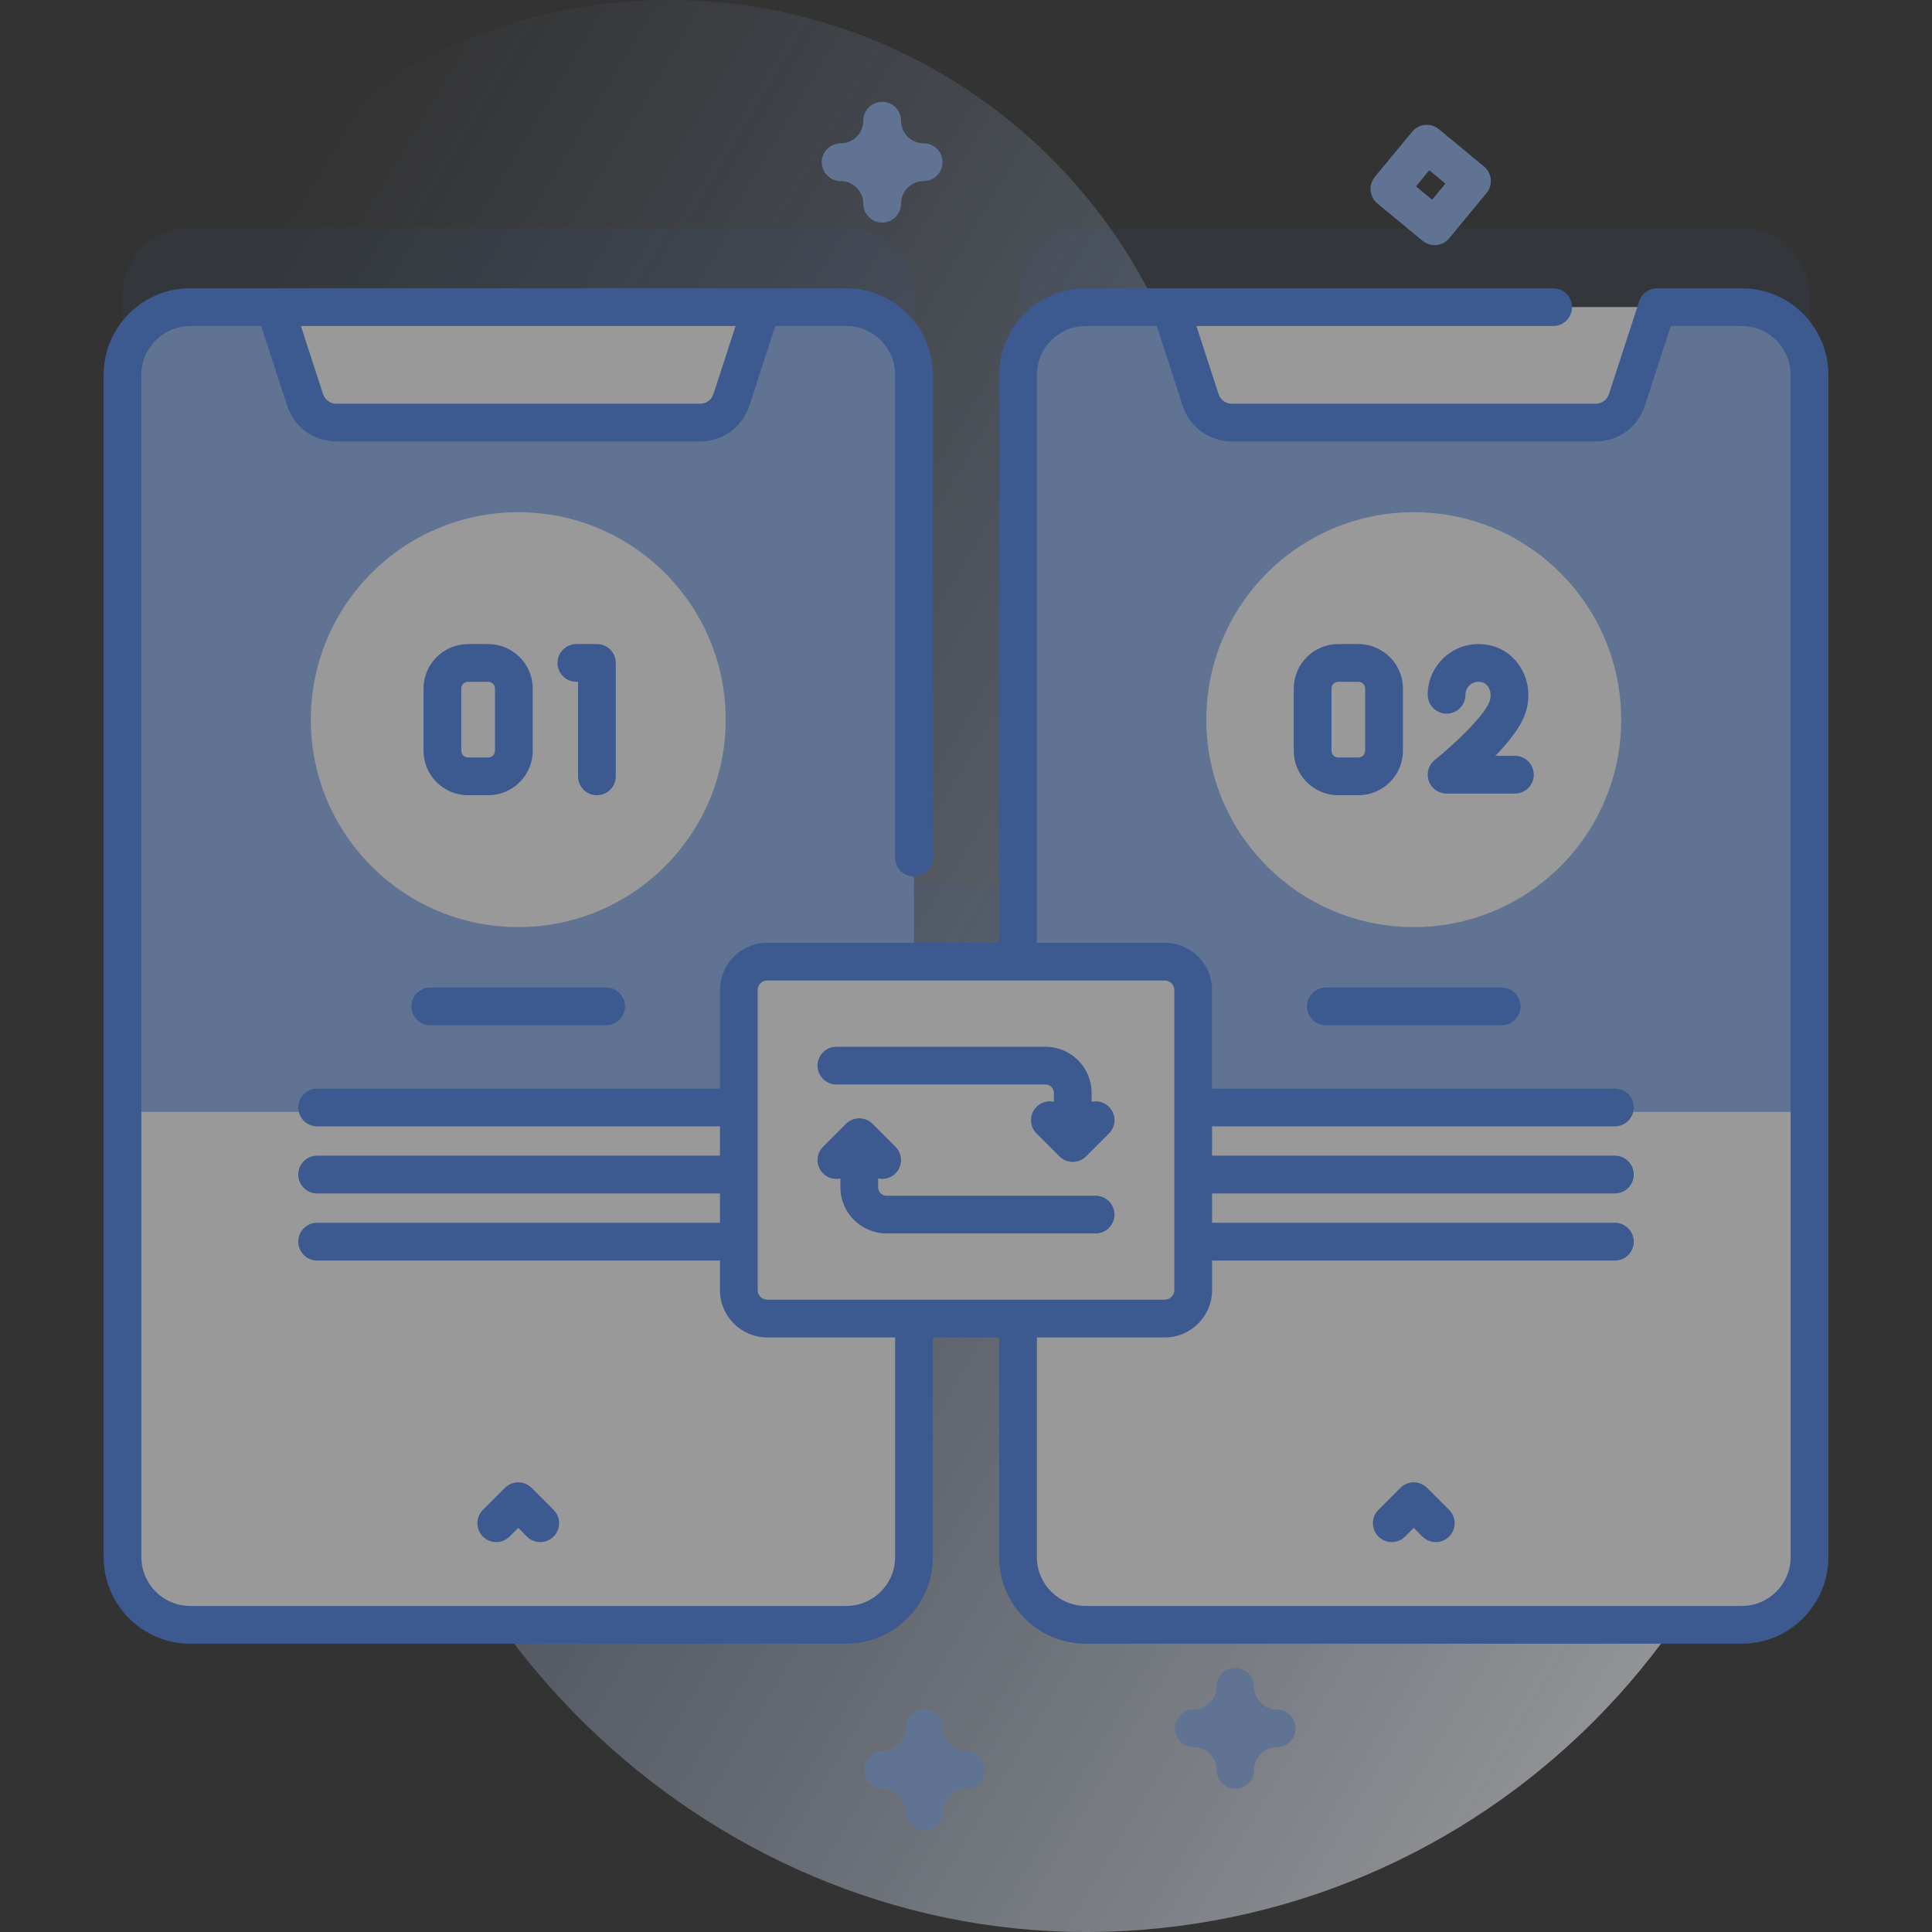 <svg width="100" height="100" viewBox="0 0 100 100" fill="none" xmlns="http://www.w3.org/2000/svg">
<rect x="0" y="0" width="100" height="100" fill="#333333" stroke="none"/>
<g opacity="0.5" clip-path="url(#clip0_2:1407)">
<path d="M60.562 17.452C56.376 7.165 46.251 -0.072 34.443 0.001C19.38 0.093 6.995 12.243 6.63 27.302C6.449 34.732 9.164 41.525 13.726 46.635C17.363 50.709 19.188 56.074 19.004 61.531C18.979 62.257 18.975 62.987 18.993 63.723C19.475 83.527 36.393 100.012 56.204 100C76.737 99.988 93.379 83.338 93.379 62.801C93.379 47.748 84.437 34.784 71.575 28.93C66.562 26.648 62.638 22.553 60.562 17.452Z" fill="url(#paint0_linear_2:1407)"/>
<path opacity="0.1" d="M90.155 11.797H56.197C54.261 11.797 52.692 13.367 52.692 15.302V45.673H47.308V15.302C47.308 13.367 45.739 11.798 43.803 11.798H9.845C7.909 11.798 6.34 13.367 6.34 15.302V76.495C6.34 78.43 7.909 79.999 9.845 79.999H43.803C45.739 79.999 47.308 78.43 47.308 76.495V64.147H52.692V76.495C52.692 78.43 54.261 79.999 56.197 79.999H90.155C92.091 79.999 93.66 78.43 93.66 76.495V15.302C93.66 13.367 92.091 11.797 90.155 11.797Z" fill="#4582EC"/>
<path d="M90.156 84.101H56.197C54.261 84.101 52.692 82.532 52.692 80.596V19.404C52.692 17.468 54.261 15.899 56.197 15.899H90.156C92.091 15.899 93.66 17.468 93.66 19.404V80.596C93.66 82.532 92.091 84.101 90.156 84.101Z" fill="#8FB4F4"/>
<path d="M93.661 57.553V80.596C93.661 82.531 92.09 84.102 90.155 84.102H56.198C54.262 84.102 52.692 82.531 52.692 80.596V57.553H93.661Z" fill="white"/>
<path d="M84.206 20.705L85.771 15.899H60.581L62.147 20.705C62.373 21.401 63.022 21.872 63.754 21.872H82.598C83.33 21.872 83.979 21.401 84.206 20.705Z" fill="white"/>
<path d="M43.803 84.101H9.845C7.909 84.101 6.34 82.532 6.34 80.596V19.404C6.34 17.468 7.909 15.899 9.845 15.899H43.803C45.739 15.899 47.308 17.468 47.308 19.404V80.596C47.308 82.532 45.739 84.101 43.803 84.101Z" fill="#8FB4F4"/>
<path d="M47.309 57.553V80.596C47.309 82.531 45.739 84.102 43.803 84.102H9.846C7.911 84.102 6.34 82.531 6.34 80.596V57.553H47.309Z" fill="white"/>
<path d="M26.825 47.986C32.755 47.986 37.562 43.179 37.562 37.249C37.562 31.319 32.755 26.512 26.825 26.512C20.895 26.512 16.088 31.319 16.088 37.249C16.088 43.179 20.895 47.986 26.825 47.986Z" fill="white"/>
<path d="M73.176 47.986C79.106 47.986 83.913 43.179 83.913 37.249C83.913 31.319 79.106 26.512 73.176 26.512C67.246 26.512 62.439 31.319 62.439 37.249C62.439 43.179 67.246 47.986 73.176 47.986Z" fill="white"/>
<path d="M37.854 20.705L39.419 15.899H14.229L15.795 20.705C16.021 21.401 16.67 21.872 17.402 21.872H36.246C36.978 21.872 37.627 21.401 37.854 20.705Z" fill="white"/>
<path d="M25.268 41.161H24.227C22.956 41.161 21.922 40.127 21.922 38.856V35.642C21.922 34.371 22.956 33.337 24.227 33.337H25.268C26.54 33.337 27.574 34.371 27.574 35.642V38.856C27.574 40.127 26.54 41.161 25.268 41.161ZM24.227 35.29C24.033 35.29 23.875 35.448 23.875 35.642V38.856C23.875 39.05 24.033 39.208 24.227 39.208H25.269C25.463 39.208 25.621 39.05 25.621 38.856V35.642C25.621 35.448 25.463 35.29 25.269 35.29H24.227Z" fill="#4582EC"/>
<path d="M30.897 41.161C30.358 41.161 29.92 40.724 29.92 40.185V35.29H29.834C29.294 35.29 28.857 34.852 28.857 34.313C28.857 33.774 29.294 33.337 29.834 33.337H30.897C31.436 33.337 31.873 33.774 31.873 34.313V40.185C31.873 40.724 31.436 41.161 30.897 41.161Z" fill="#4582EC"/>
<path d="M70.31 41.161H69.269C67.998 41.161 66.964 40.127 66.964 38.856V35.642C66.964 34.371 67.998 33.337 69.269 33.337H70.31C71.581 33.337 72.616 34.371 72.616 35.642V38.856C72.616 40.127 71.581 41.161 70.31 41.161ZM69.269 35.29C69.075 35.29 68.917 35.448 68.917 35.642V38.856C68.917 39.05 69.075 39.208 69.269 39.208H70.31C70.504 39.208 70.662 39.05 70.662 38.856V35.642C70.662 35.448 70.504 35.29 70.31 35.29H69.269Z" fill="#4582EC"/>
<path d="M78.412 41.075H74.875C74.46 41.075 74.091 40.814 73.954 40.423C73.816 40.032 73.941 39.596 74.264 39.337C75.249 38.546 76.773 37.1 77.077 36.363C77.195 36.08 77.176 35.767 77.029 35.547C76.915 35.376 76.745 35.29 76.524 35.29C76.153 35.29 75.852 35.591 75.852 35.962C75.852 36.501 75.415 36.938 74.875 36.938C74.335 36.938 73.898 36.501 73.898 35.962C73.898 34.514 75.076 33.337 76.524 33.337C77.399 33.337 78.175 33.746 78.653 34.462C79.165 35.228 79.251 36.217 78.882 37.109C78.618 37.748 78.023 38.475 77.399 39.122H78.412C78.951 39.122 79.388 39.559 79.388 40.099C79.388 40.638 78.951 41.075 78.412 41.075Z" fill="#4582EC"/>
<path d="M37.233 58.299H16.415C15.875 58.299 15.438 57.861 15.438 57.321C15.438 56.781 15.875 56.343 16.415 56.343H37.233C37.773 56.343 38.211 56.781 38.211 57.321C38.211 57.861 37.773 58.299 37.233 58.299Z" fill="#4582EC"/>
<path d="M31.374 53.068H22.275C21.735 53.068 21.297 52.63 21.297 52.09C21.297 51.55 21.735 51.112 22.275 51.112H31.374C31.914 51.112 32.352 51.55 32.352 52.09C32.352 52.63 31.914 53.068 31.374 53.068Z" fill="#4582EC"/>
<path d="M37.233 61.773H16.415C15.875 61.773 15.438 61.335 15.438 60.795C15.438 60.255 15.875 59.817 16.415 59.817H37.233C37.773 59.817 38.211 60.255 38.211 60.795C38.211 61.335 37.773 61.773 37.233 61.773Z" fill="#4582EC"/>
<path d="M37.233 65.246H16.415C15.875 65.246 15.438 64.808 15.438 64.268C15.438 63.728 15.875 63.29 16.415 63.29H37.233C37.773 63.29 38.211 63.728 38.211 64.268C38.211 64.808 37.773 65.246 37.233 65.246Z" fill="#4582EC"/>
<path d="M83.585 58.299H62.767C62.227 58.299 61.79 57.861 61.79 57.321C61.79 56.781 62.227 56.343 62.767 56.343H83.585C84.125 56.343 84.563 56.781 84.563 57.321C84.563 57.861 84.125 58.299 83.585 58.299Z" fill="#4582EC"/>
<path d="M77.726 53.068H68.627C68.087 53.068 67.649 52.63 67.649 52.09C67.649 51.55 68.087 51.112 68.627 51.112H77.726C78.266 51.112 78.704 51.55 78.704 52.09C78.704 52.63 78.266 53.068 77.726 53.068Z" fill="#4582EC"/>
<path d="M83.585 61.773H62.767C62.227 61.773 61.79 61.335 61.79 60.795C61.79 60.255 62.227 59.817 62.767 59.817H83.585C84.125 59.817 84.563 60.255 84.563 60.795C84.563 61.335 84.125 61.773 83.585 61.773Z" fill="#4582EC"/>
<path d="M83.585 65.246H62.767C62.227 65.246 61.79 64.808 61.79 64.268C61.79 63.728 62.227 63.29 62.767 63.29H83.585C84.125 63.29 84.563 63.728 84.563 64.268C84.563 64.808 84.125 65.246 83.585 65.246Z" fill="#4582EC"/>
<path d="M60.29 68.249H39.71C38.898 68.249 38.241 67.591 38.241 66.779V51.244C38.241 50.432 38.898 49.775 39.71 49.775H60.29C61.101 49.775 61.759 50.432 61.759 51.244V66.779C61.759 67.591 61.101 68.249 60.29 68.249Z" fill="white"/>
<path d="M90.155 14.922H85.771C85.348 14.922 84.974 15.194 84.843 15.597L83.277 20.403C83.181 20.698 82.908 20.896 82.598 20.896H63.754C63.444 20.896 63.171 20.698 63.075 20.403L61.926 16.875H80.392C80.931 16.875 81.368 16.438 81.368 15.899C81.368 15.36 80.931 14.922 80.392 14.922H56.197C53.726 14.922 51.716 16.933 51.716 19.404V48.798H39.71C38.362 48.798 37.265 49.895 37.265 51.244V66.779C37.265 68.128 38.362 69.225 39.71 69.225H46.332V80.596C46.332 81.99 45.198 83.124 43.804 83.124H9.845C8.451 83.124 7.317 81.99 7.317 80.596V19.404C7.317 18.01 8.451 16.875 9.845 16.875H13.52L14.866 21.008C15.225 22.109 16.244 22.849 17.402 22.849H36.246C37.404 22.849 38.423 22.109 38.782 21.008L40.128 16.875H43.803C45.197 16.875 46.331 18.01 46.331 19.404V44.396C46.331 44.935 46.769 45.372 47.308 45.372C47.847 45.372 48.284 44.935 48.284 44.396V19.404C48.284 16.933 46.274 14.922 43.803 14.922H9.845C7.374 14.922 5.364 16.933 5.364 19.404V80.596C5.364 83.067 7.374 85.077 9.845 85.077H43.803C46.274 85.077 48.285 83.067 48.285 80.596V69.225H51.715V80.596C51.715 83.067 53.726 85.077 56.197 85.077H90.155C92.626 85.077 94.636 83.067 94.636 80.596V19.404C94.637 16.933 92.626 14.922 90.155 14.922ZM36.925 20.403C36.829 20.697 36.556 20.895 36.246 20.895H17.402C17.092 20.895 16.819 20.697 16.723 20.403L15.575 16.875H38.074L36.925 20.403ZM39.218 66.779V51.244C39.218 50.972 39.439 50.751 39.71 50.751H60.291C60.562 50.751 60.783 50.972 60.783 51.244V66.779C60.783 67.051 60.562 67.272 60.291 67.272H39.71C39.439 67.272 39.218 67.051 39.218 66.779ZM92.684 80.596C92.684 81.99 91.549 83.124 90.155 83.124H56.197C54.803 83.124 53.669 81.99 53.669 80.596V69.225H60.29C61.639 69.225 62.736 68.128 62.736 66.779V51.244C62.736 49.895 61.639 48.798 60.29 48.798H53.669V19.404C53.669 18.01 54.803 16.875 56.197 16.875H59.872L61.218 21.008C61.577 22.109 62.596 22.849 63.754 22.849H82.598C83.757 22.849 84.775 22.109 85.134 21.008L86.48 16.875H90.155C91.549 16.875 92.683 18.01 92.683 19.404V80.596H92.684Z" fill="#4582EC"/>
<path d="M43.292 56.133H54.114C54.354 56.133 54.549 56.328 54.549 56.568V57.026C54.235 56.958 53.895 57.044 53.651 57.288C53.269 57.669 53.269 58.288 53.651 58.669L54.835 59.853C55.018 60.036 55.266 60.139 55.525 60.139C55.784 60.139 56.033 60.036 56.216 59.853L57.4 58.669C57.781 58.287 57.781 57.669 57.4 57.288C57.156 57.044 56.816 56.958 56.502 57.026V56.568C56.502 55.251 55.431 54.18 54.114 54.18H43.292C42.753 54.18 42.316 54.617 42.316 55.157C42.316 55.696 42.753 56.133 43.292 56.133Z" fill="#4582EC"/>
<path d="M56.708 61.89H45.887C45.647 61.89 45.452 61.695 45.452 61.455V60.997C45.521 61.012 45.59 61.021 45.659 61.021C45.909 61.021 46.159 60.926 46.35 60.735C46.731 60.354 46.731 59.736 46.35 59.354L45.166 58.17C44.983 57.987 44.735 57.884 44.475 57.884C44.216 57.884 43.968 57.987 43.785 58.17L42.601 59.354C42.22 59.736 42.22 60.354 42.601 60.735C42.845 60.979 43.185 61.065 43.499 60.997V61.455C43.499 62.772 44.57 63.843 45.886 63.843H56.708C57.247 63.843 57.684 63.406 57.684 62.866C57.684 62.327 57.248 61.89 56.708 61.89Z" fill="#4582EC"/>
<path d="M25.685 79.818C25.435 79.818 25.185 79.723 24.994 79.532C24.613 79.15 24.613 78.532 24.994 78.151L26.134 77.011C26.515 76.63 27.133 76.63 27.515 77.011L28.654 78.151C29.035 78.532 29.035 79.15 28.654 79.532C28.272 79.913 27.654 79.913 27.273 79.532L26.824 79.083L26.375 79.532C26.184 79.722 25.934 79.818 25.685 79.818Z" fill="#4582EC"/>
<path d="M74.315 79.818C74.066 79.818 73.815 79.723 73.625 79.532L73.176 79.083L72.727 79.532C72.346 79.913 71.727 79.913 71.346 79.532C70.965 79.15 70.965 78.532 71.346 78.151L72.486 77.012C72.669 76.828 72.917 76.726 73.176 76.726C73.435 76.726 73.683 76.829 73.867 77.012L75.006 78.151C75.387 78.532 75.387 79.151 75.006 79.532C74.815 79.722 74.565 79.818 74.315 79.818Z" fill="#4582EC"/>
<path d="M45.66 11.519C45.121 11.519 44.684 11.082 44.684 10.543C44.684 9.897 44.158 9.372 43.513 9.372C42.973 9.372 42.536 8.934 42.536 8.395C42.536 7.856 42.973 7.418 43.513 7.418C44.158 7.418 44.684 6.893 44.684 6.248C44.684 5.708 45.121 5.271 45.66 5.271C46.199 5.271 46.637 5.708 46.637 6.248C46.637 6.893 47.162 7.418 47.808 7.418C48.347 7.418 48.784 7.856 48.784 8.395C48.784 8.934 48.347 9.372 47.808 9.372C47.162 9.372 46.637 9.897 46.637 10.543C46.637 11.082 46.199 11.519 45.66 11.519Z" fill="#8FB4F4"/>
<path d="M47.852 94.729C47.313 94.729 46.876 94.292 46.876 93.753C46.876 93.107 46.35 92.582 45.705 92.582C45.165 92.582 44.728 92.144 44.728 91.605C44.728 91.066 45.165 90.629 45.705 90.629C46.35 90.629 46.876 90.103 46.876 89.458C46.876 88.918 47.313 88.481 47.852 88.481C48.392 88.481 48.829 88.918 48.829 89.458C48.829 90.103 49.354 90.629 50 90.629C50.539 90.629 50.976 91.066 50.976 91.605C50.976 92.144 50.539 92.582 50 92.582C49.354 92.582 48.829 93.107 48.829 93.753C48.829 94.292 48.392 94.729 47.852 94.729Z" fill="#8FB4F4"/>
<path d="M63.937 92.582C63.398 92.582 62.961 92.144 62.961 91.605C62.961 90.959 62.435 90.434 61.79 90.434C61.25 90.434 60.813 89.997 60.813 89.457C60.813 88.918 61.25 88.481 61.79 88.481C62.435 88.481 62.961 87.956 62.961 87.31C62.961 86.771 63.398 86.334 63.937 86.334C64.477 86.334 64.914 86.771 64.914 87.31C64.914 87.956 65.439 88.481 66.085 88.481C66.624 88.481 67.061 88.918 67.061 89.457C67.061 89.997 66.624 90.434 66.085 90.434C65.439 90.434 64.914 90.959 64.914 91.605C64.914 92.144 64.477 92.582 63.937 92.582Z" fill="#8FB4F4"/>
<path d="M74.255 12.688C74.036 12.688 73.816 12.615 73.634 12.465L71.293 10.531C71.093 10.366 70.967 10.128 70.942 9.87C70.918 9.613 70.997 9.356 71.162 9.156L73.096 6.815C73.439 6.399 74.054 6.34 74.471 6.684L76.812 8.618C77.011 8.783 77.137 9.02 77.162 9.278C77.187 9.536 77.108 9.793 76.943 9.993L75.009 12.334C74.816 12.568 74.537 12.688 74.255 12.688ZM73.29 9.647L74.125 10.337L74.815 9.502L73.98 8.811L73.29 9.647Z" fill="#8FB4F4"/>
</g>
<defs>
<linearGradient id="paint0_linear_2:1407" x1="11.458" y1="16.667" x2="99.879" y2="69.582" gradientUnits="userSpaceOnUse">
<stop stop-color="#98BEFF" stop-opacity="0"/>
<stop offset="1" stop-color="#FBFCFF"/>
</linearGradient>
<clipPath id="clip0_2:1407">
<rect width="100" height="100" fill="white"/>
</clipPath>
</defs>
</svg>
